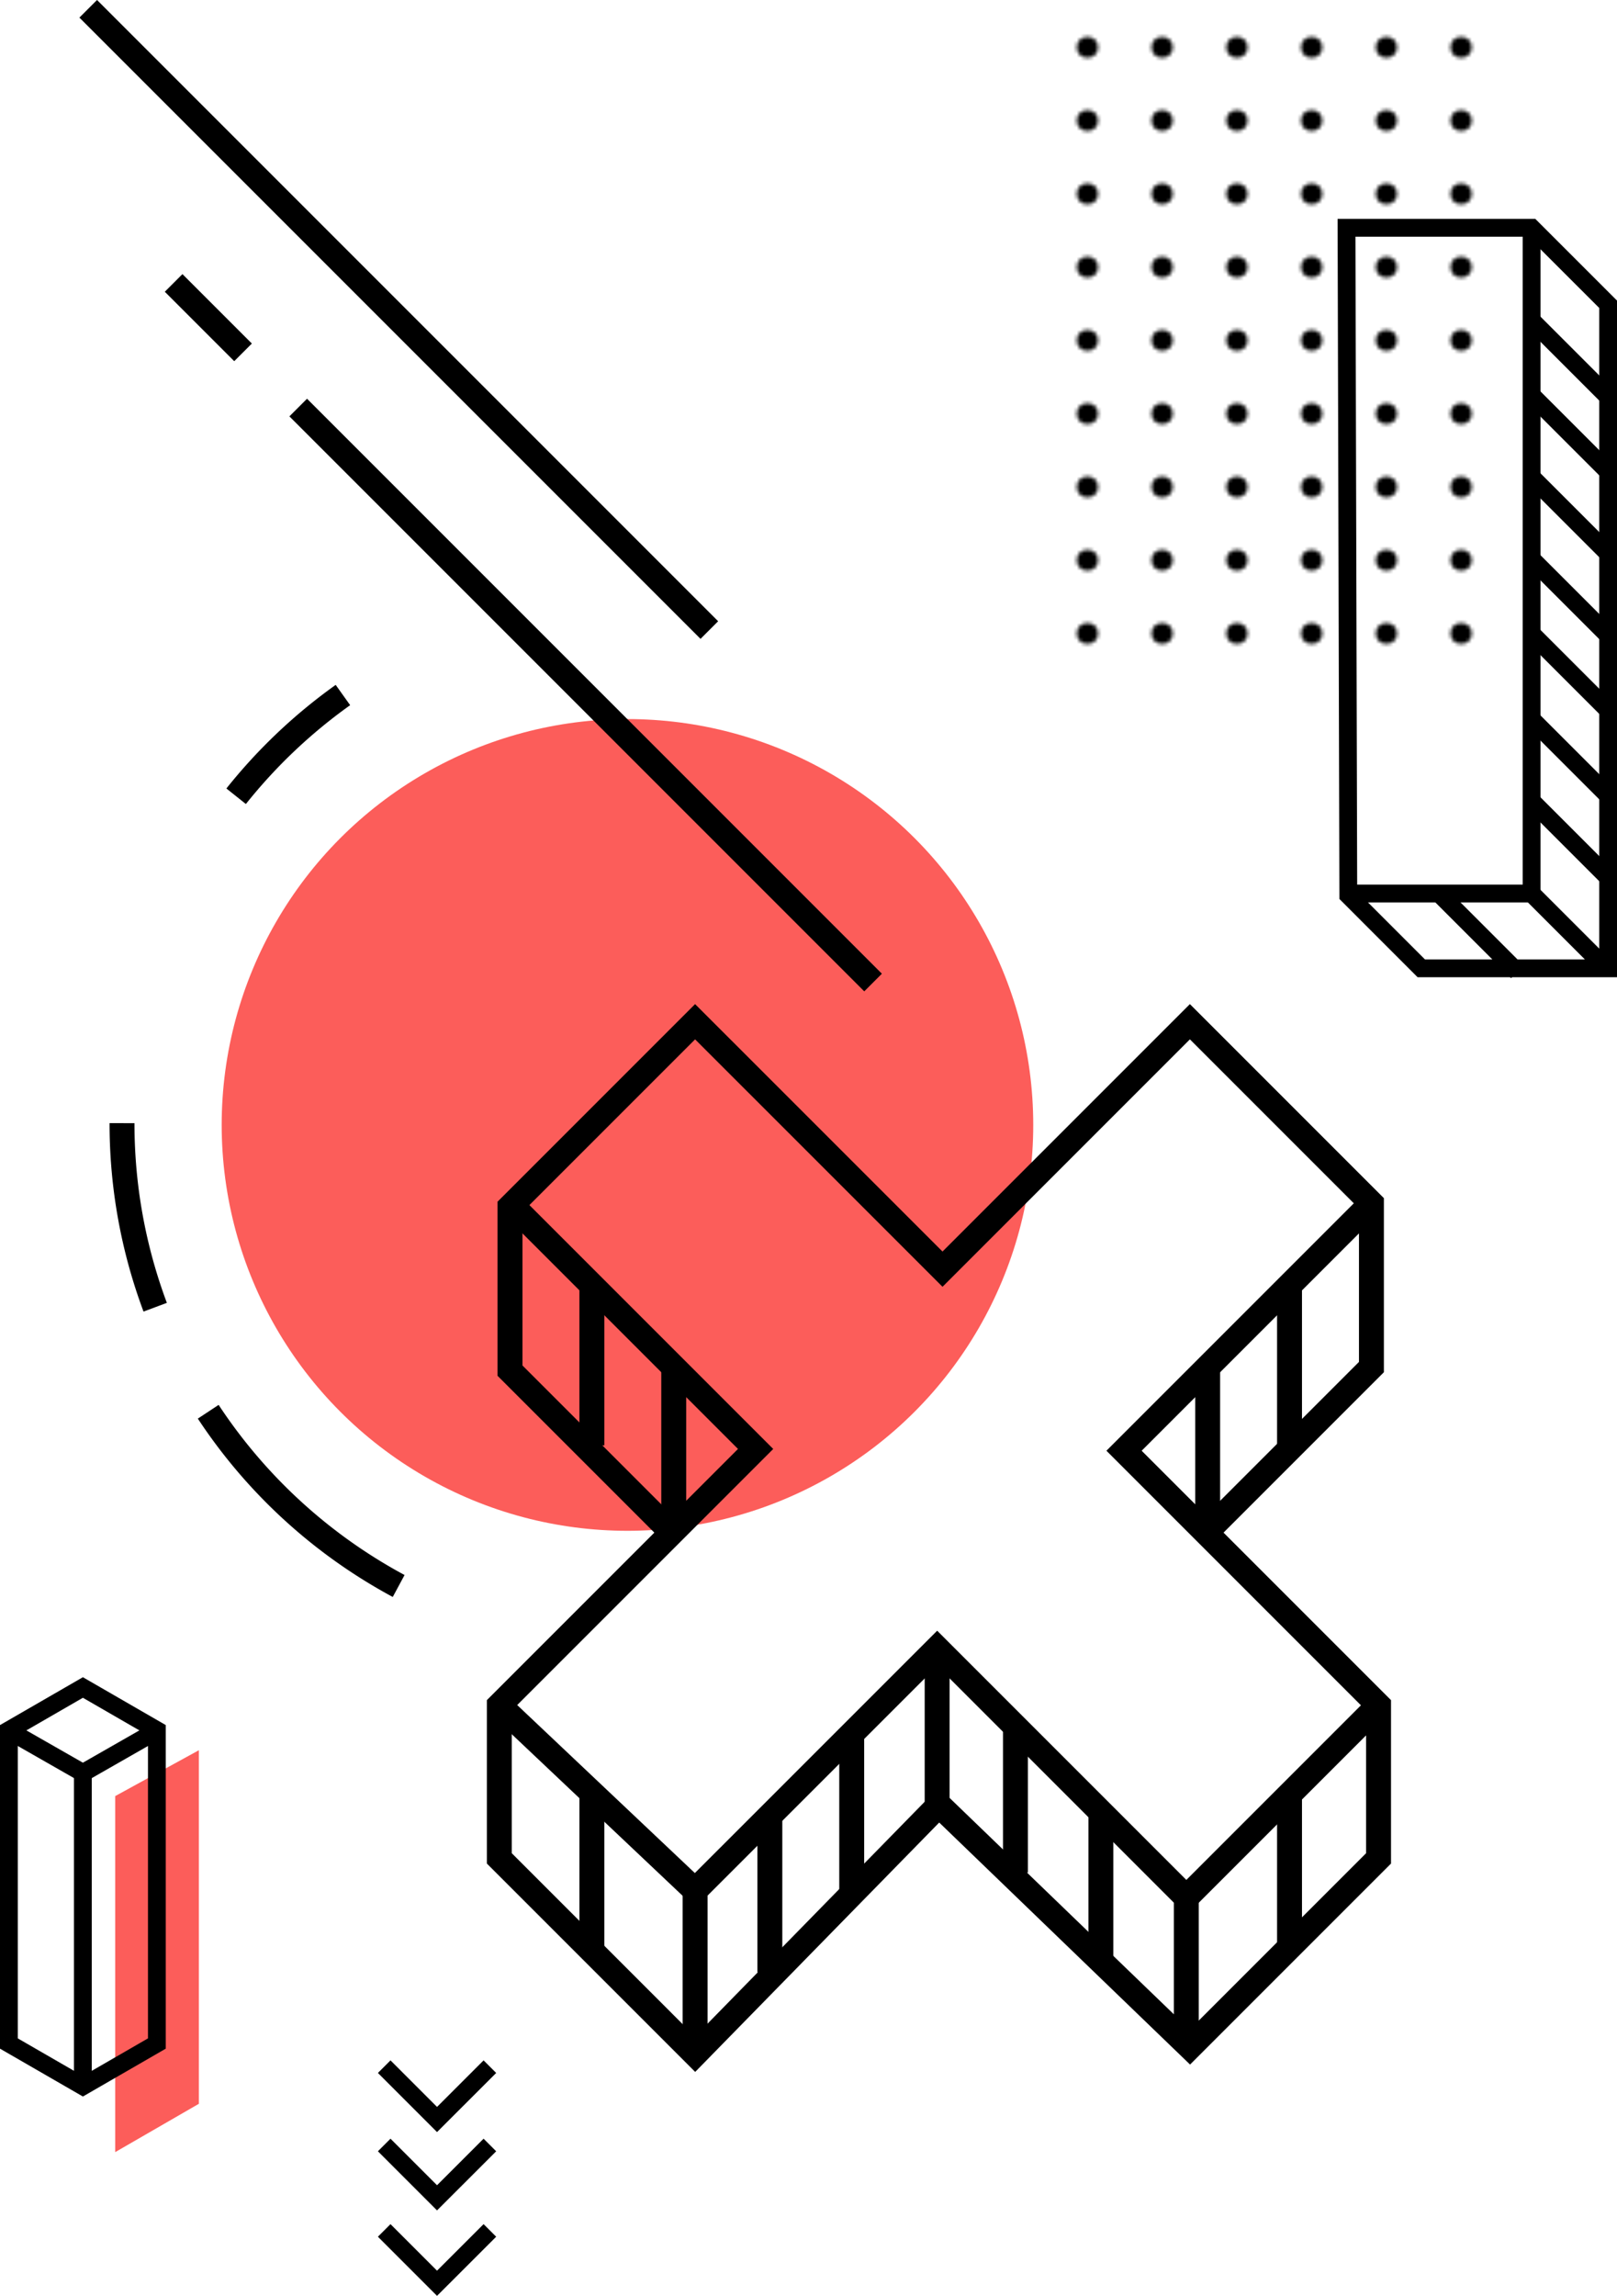<svg xmlns="http://www.w3.org/2000/svg" xmlns:xlink="http://www.w3.org/1999/xlink" width="454.28" height="644.86" viewBox="0 0 454.28 644.86"><defs><pattern id="New_Pattern" data-name="New Pattern" width="21" height="21" patternTransform="translate(22 3) scale(1 0.98)" patternUnits="userSpaceOnUse" viewBox="0 0 21 21"><rect width="21" height="21" style="fill:none"/><circle cx="10.5" cy="10.5" r="3"/></pattern></defs><g id="Layer_2" data-name="Layer 2"><g id="Layer_2-2" data-name="Layer 2"><polygon points="55.87 491.6 55.87 590.91 32.37 604.48 32.37 504.48 55.87 491.6" style="fill:#fc5d5a"/><circle cx="176.28" cy="315.97" r="114" style="fill:#fc5d5a"/><line x1="24.78" y1="2.47" x2="199.28" y2="176.97" style="fill:none;stroke:#000;stroke-miterlimit:10;stroke-width:7px"/><line x1="83.78" y1="114.47" x2="245.28" y2="275.97" style="fill:none;stroke:#000;stroke-miterlimit:10;stroke-width:7px"/><line x1="48.78" y1="79.47" x2="68.28" y2="98.97" style="fill:none;stroke:#000;stroke-miterlimit:10;stroke-width:7px"/><polyline points="338.79 430.48 385.29 383.98 385.29 337.98 334.29 286.98 264.79 356.48 195.28 286.98 143.28 338.98 143.28 384.98 188.78 430.48" style="fill:none;stroke:#000;stroke-miterlimit:10;stroke-width:7px"/><polyline points="143.28 337.98 212.28 406.98 140.28 478.98 140.28 521.98 195.28 576.98 263.79 506.98 334.29 574.98 387.29 521.98 387.29 478.98 315.79 407.48 385.29 337.98" style="fill:none;stroke:#000;stroke-miterlimit:10;stroke-width:7px"/><polyline points="387.29 478.98 333.29 532.98 263.29 462.98 195.28 530.98 140.28 478.98" style="fill:none;stroke:#000;stroke-miterlimit:10;stroke-width:7px"/><line x1="333.28" y1="532.97" x2="333.28" y2="574.97" style="fill:none;stroke:#000;stroke-miterlimit:10;stroke-width:7px"/><line x1="263.28" y1="462.97" x2="263.28" y2="506.31" style="fill:none;stroke:#000;stroke-miterlimit:10;stroke-width:7px"/><line x1="195.28" y1="530.97" x2="195.28" y2="572.97" style="fill:none;stroke:#000;stroke-miterlimit:10;stroke-width:7px"/><line x1="166.28" y1="360.97" x2="166.28" y2="405.97" style="fill:none;stroke:#000;stroke-miterlimit:10;stroke-width:7px"/><line x1="189.28" y1="383.97" x2="189.28" y2="427.97" style="fill:none;stroke:#000;stroke-miterlimit:10;stroke-width:7px"/><line x1="362.28" y1="360.97" x2="362.28" y2="405.97" style="fill:none;stroke:#000;stroke-miterlimit:10;stroke-width:7px"/><line x1="339.28" y1="430.97" x2="339.28" y2="383.97" style="fill:none;stroke:#000;stroke-miterlimit:10;stroke-width:7px"/><line x1="362.28" y1="504.97" x2="362.28" y2="546.97" style="fill:none;stroke:#000;stroke-miterlimit:10;stroke-width:7px"/><line x1="309.28" y1="508.97" x2="309.28" y2="551.97" style="fill:none;stroke:#000;stroke-miterlimit:10;stroke-width:7px"/><line x1="285.28" y1="484.97" x2="285.28" y2="525.97" style="fill:none;stroke:#000;stroke-miterlimit:10;stroke-width:7px"/><line x1="239.28" y1="486.97" x2="239.28" y2="532.97" style="fill:none;stroke:#000;stroke-miterlimit:10;stroke-width:7px"/><line x1="216.28" y1="509.97" x2="216.28" y2="553.97" style="fill:none;stroke:#000;stroke-miterlimit:10;stroke-width:7px"/><line x1="166.28" y1="504.97" x2="166.28" y2="546.97" style="fill:none;stroke:#000;stroke-miterlimit:10;stroke-width:7px"/><path d="M66.34,223.65a148.78,148.78,0,0,1,30-28.43" style="fill:none;stroke:#000;stroke-miterlimit:10;stroke-width:7px"/><path d="M43.6,367.17a147.24,147.24,0,0,1-9.32-51.7" style="fill:none;stroke:#000;stroke-miterlimit:10;stroke-width:7px"/><path d="M112,445.47a148.12,148.12,0,0,1-53.5-48.94" style="fill:none;stroke:#000;stroke-miterlimit:10;stroke-width:7px"/><polygon points="44.07 573.98 44.07 485.98 23.29 473.98 2.5 485.98 2.5 573.98 23.29 585.98 44.07 573.98" style="fill:none;stroke:#000;stroke-miterlimit:10;stroke-width:5px"/><polyline points="2.29 485.98 23.29 497.98 44.28 485.98" style="fill:none;stroke:#000;stroke-miterlimit:10;stroke-width:5px"/><line x1="23.28" y1="497.47" x2="23.28" y2="585.97" style="fill:none;stroke:#000;stroke-miterlimit:10;stroke-width:5px"/><polyline points="107.94 580.48 122.78 595.32 137.63 580.48" style="fill:none;stroke:#000;stroke-miterlimit:10;stroke-width:5px"/><polyline points="107.94 602.48 122.78 617.32 137.63 602.48" style="fill:none;stroke:#000;stroke-miterlimit:10;stroke-width:5px"/><polyline points="107.94 626.48 122.78 641.32 137.63 626.48" style="fill:none;stroke:#000;stroke-miterlimit:10;stroke-width:5px"/><polygon points="378.29 63.98 430.29 63.98 451.79 85.47 451.79 271.98 399.29 271.98 378.79 251.47 378.29 63.98" style="fill:none;stroke:#000;stroke-miterlimit:10;stroke-width:5px"/><polyline points="430.29 63.98 430.29 250.97 378.29 250.97" style="fill:none;stroke:#000;stroke-miterlimit:10;stroke-width:5px"/><line x1="430.28" y1="250.97" x2="451.78" y2="272.47" style="fill:none;stroke:#000;stroke-miterlimit:10;stroke-width:5px"/><line x1="430.28" y1="89.97" x2="452.28" y2="111.97" style="fill:none;stroke:#000;stroke-miterlimit:10;stroke-width:5px"/><line x1="430.28" y1="110.97" x2="452.28" y2="132.97" style="fill:none;stroke:#000;stroke-miterlimit:10;stroke-width:5px"/><line x1="430.28" y1="133.97" x2="452.28" y2="155.97" style="fill:none;stroke:#000;stroke-miterlimit:10;stroke-width:5px"/><line x1="430.28" y1="156.97" x2="452.28" y2="178.97" style="fill:none;stroke:#000;stroke-miterlimit:10;stroke-width:5px"/><line x1="430.28" y1="177.97" x2="452.28" y2="199.97" style="fill:none;stroke:#000;stroke-miterlimit:10;stroke-width:5px"/><line x1="430.28" y1="201.97" x2="452.28" y2="223.97" style="fill:none;stroke:#000;stroke-miterlimit:10;stroke-width:5px"/><line x1="430.28" y1="224.97" x2="452.28" y2="246.97" style="fill:none;stroke:#000;stroke-miterlimit:10;stroke-width:5px"/><line x1="404.28" y1="250.97" x2="426.28" y2="272.97" style="fill:none;stroke:#000;stroke-miterlimit:10;stroke-width:5px"/><rect x="300.78" y="8.24" width="118" height="183.24" style="fill:url(#New_Pattern)"/></g></g></svg>